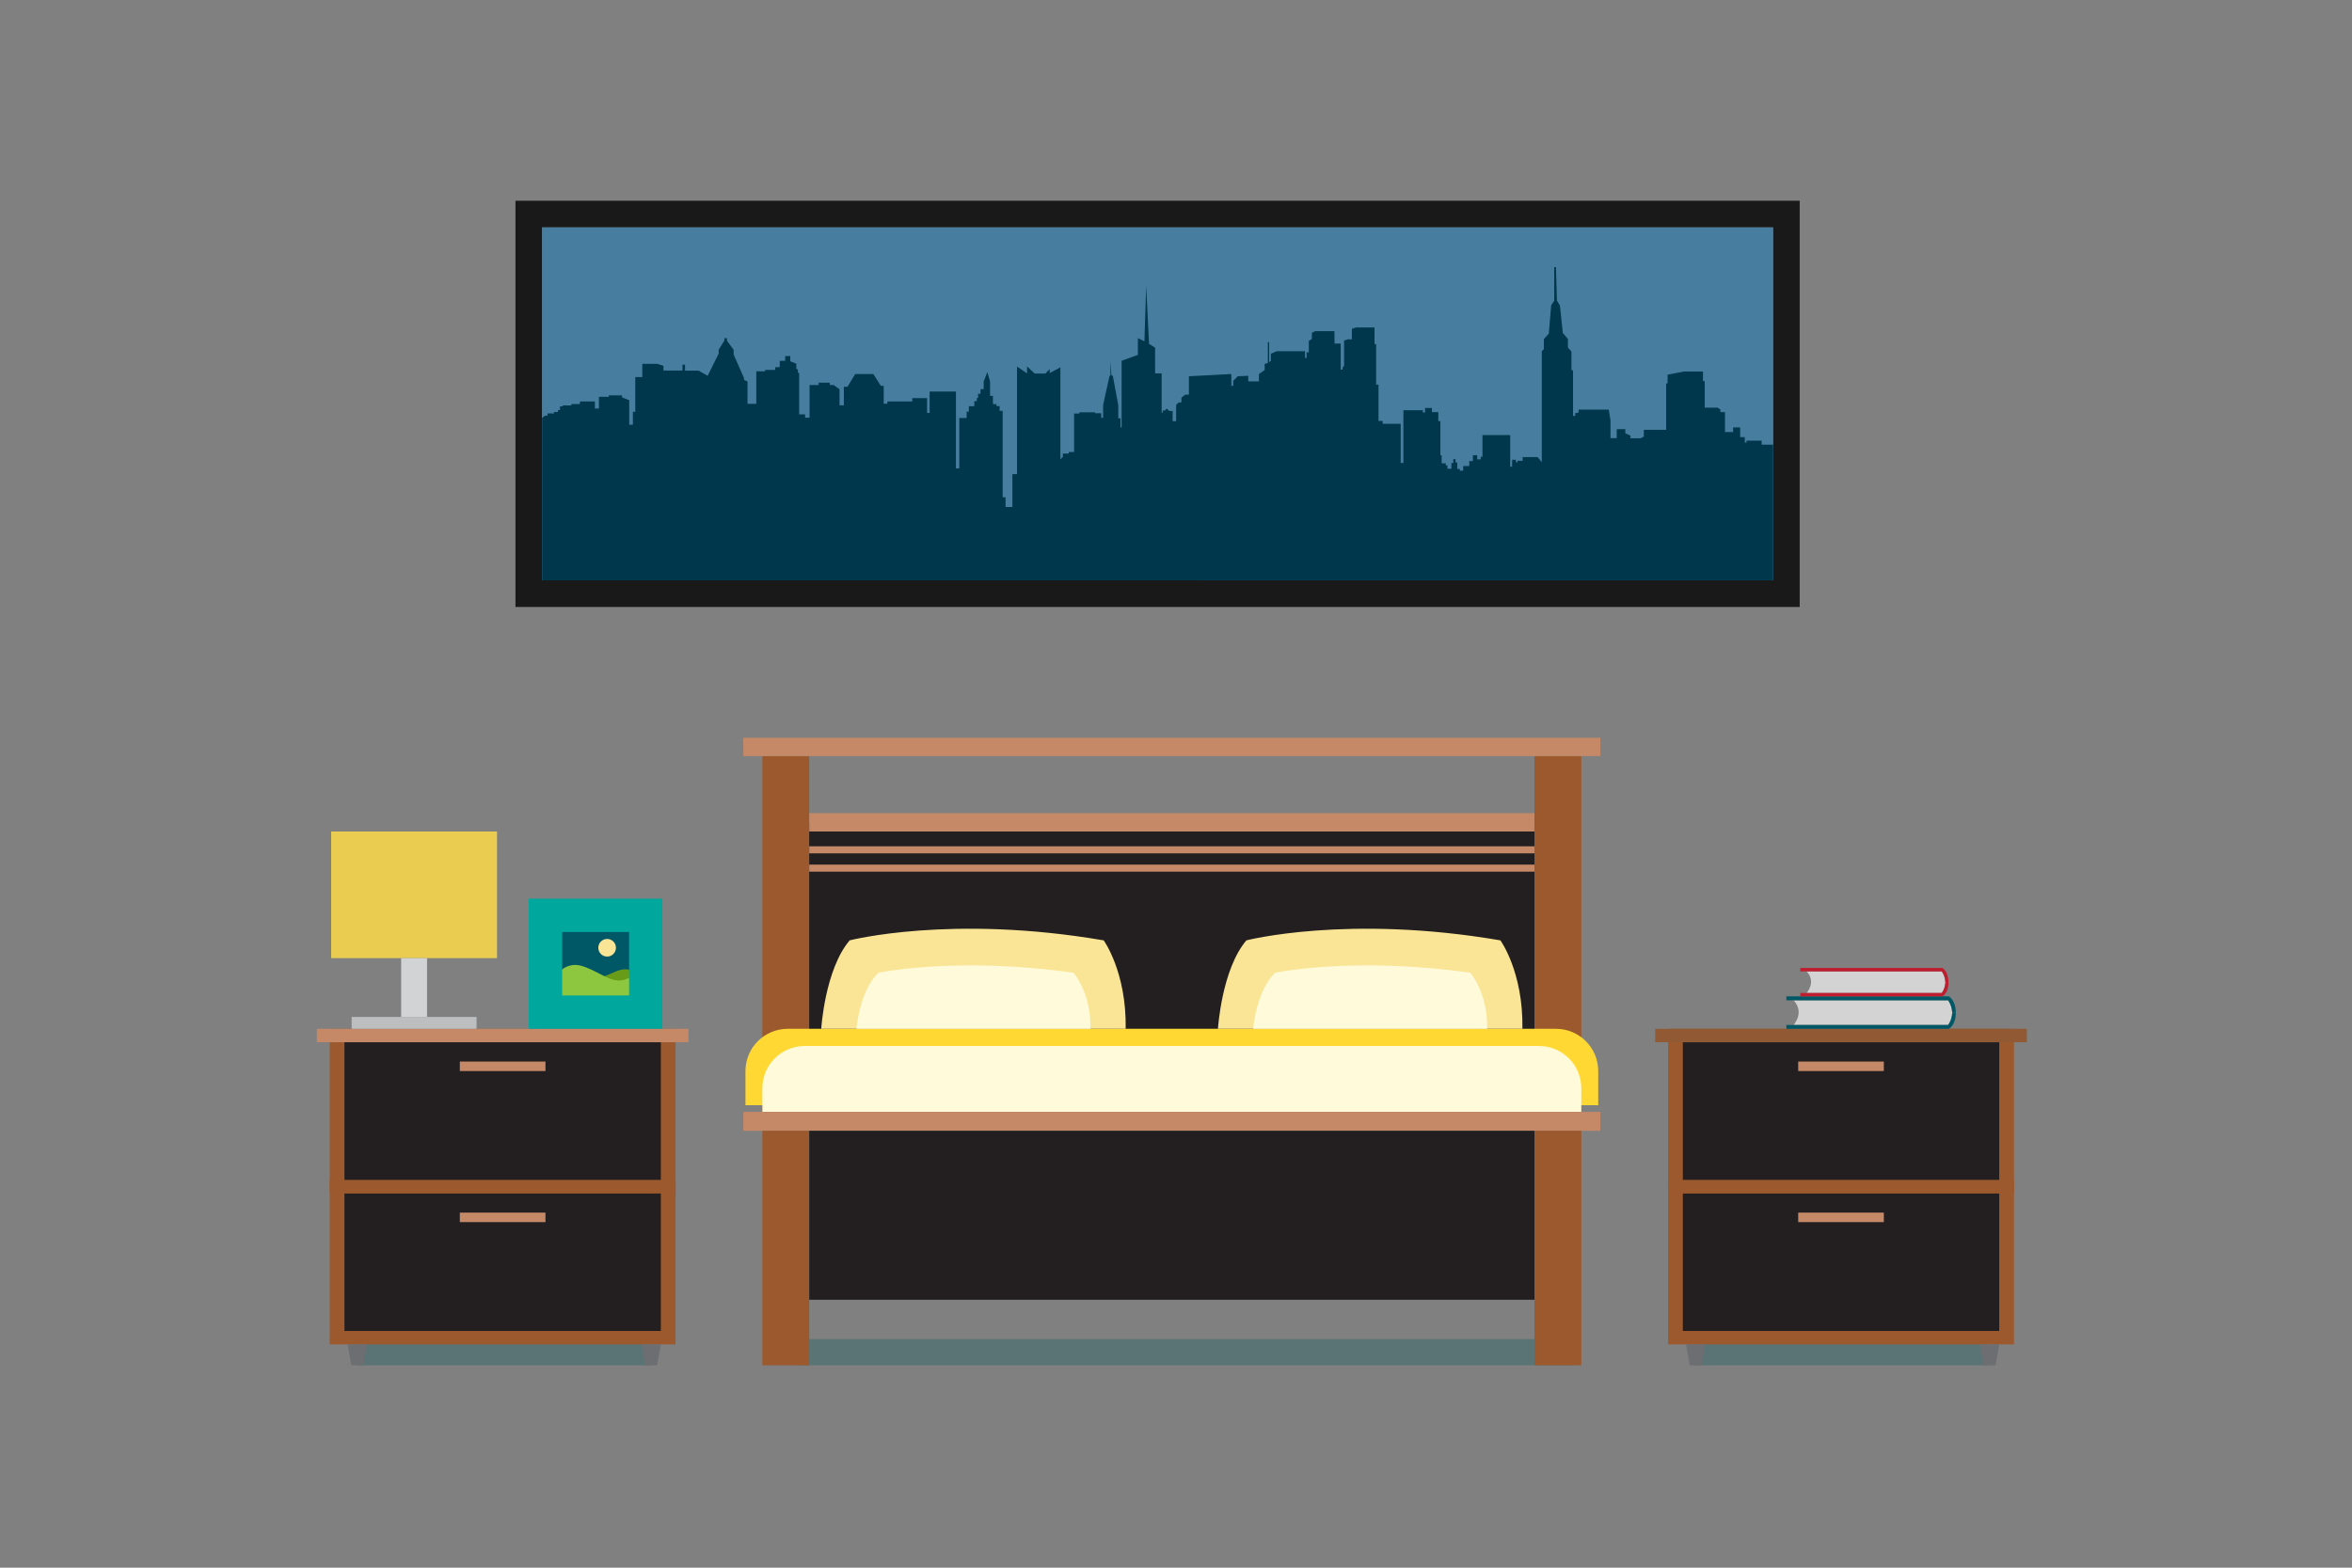 <?xml version="1.0" encoding="UTF-8" standalone="no"?>
<!-- Generator: Adobe Illustrator 27.5.0, SVG Export Plug-In . SVG Version: 6.00 Build 0)  -->

<svg
   version="1.1"
   x="0px"
   y="0px"
   viewBox="0 0 600 400"
   xml:space="preserve"
   id="svg226"
   width="600"
   height="400"
   xmlns="http://www.w3.org/2000/svg"
   xmlns:svg="http://www.w3.org/2000/svg"><rect x="0" y="0" width="600" height="400" fill="#808080" stroke="none"/><defs
   id="defs230" />

<g
   id="Objects"
   transform="matrix(0.6,0,0,0.6,58.938,-45.327)">
	
	<g
   id="g85">
		<g
   id="g79">
			<path
   style="fill:#191919"
   d="M 666.948,333.669 H 120.928 V 160.91 h 546.02 z M 132.267,322.331 H 655.61 V 172.249 H 132.267 Z"
   id="path77" />
		</g>
		<rect
   x="132.267"
   y="172.249"
   style="fill:#477ea0"
   width="523.343"
   height="150.082"
   id="rect81" />
		<path
   style="fill:#00374c"
   d="m 133.565,252.296 h 1.009 v -0.949 h 2.848 c 0,0 -0.339,-0.61 0,-0.61 0.339,0 1.56,0 1.56,0 v -0.814 h 0.881 v -1.56 h 1.152 v -0.406 h 3.661 v -0.61 h 1.221 2.441 v -1.085 h 6.373 v 3.018 h 1.695 v -4.983 h 4.204 v -0.61 h 4.678 0.95 v 0.813 c 0,0 3.051,1.355 3.051,1.153 0,-0.204 0,10.508 0,10.508 h 1.559 v -5.491 h 1.017 v -14.781 h 2.983 v -5.627 h 6.373 l 2.644,0.881 v 1.966 h 8.069 v -2.508 h 1.084 v 2.576 h 5.83 l 3.796,2.17 4.679,-9.424 v -1.694 l 2.44,-3.865 v -1.017 h 1.085 v 1.085 l 2.848,3.865 v 2.034 l 4.407,9.966 v 0.813 l 1.492,0.645 v 9.524 h 3.729 v -13.831 h 3.729 v -0.609 h 4.339 v -1.153 h 1.898 v -2.711 h 2.306 v -2.033 h 2.169 v 2.236 l 2.576,1.017 v 2.17 l 0.678,0.406 v 1.221 l 0.542,0.203 v 17.56 h 2.508 v 1.424 h 1.899 V 239.28 h 3.864 v -1.017 h 4.746 v 1.017 h 1.628 l 2.509,1.763 v 6.847 h 1.831 v -7.864 h 1.559 l 3.254,-5.424 h 7.729 l 3.186,5.017 h 1.221 v 7.593 h 1.559 v -0.949 h 10.576 v -1.424 h 6.305 v 6.305 h 1.085 v -9.085 h 11.186 v 32.678 h 1.424 v -21.424 h 3.118 v -2.711 h 0.949 v -2.305 h 2.305 v -2.17 h 1.085 v -1.356 h 0.542 v -1.762 h 1.017 v -1.966 h 1.356 v -3.323 l 1.559,-3.932 1.153,4 v 6.103 h 1.22 v 3.525 h 1.492 v 0.813 h 1.356 v 2.033 h 1.288 v 36.747 h 1.221 v 4.135 h 2.915 v -13.967 h 1.966 v -45.762 l 4.271,2.916 v -2.983 l 3.254,3.05 h 4.542 l 1.831,-1.898 v 1.694 l 4.542,-2.44 v 39.118 l 1.051,-1.05 v -1.39 h 2.542 v -0.678 h 2.238 v -16.339 h 2.237 v -0.543 h 6.712 v 0.407 h 2.576 v 1.966 h 0.814 v -5.492 l 2.712,-12.339 0.407,-0.204 v -6.169 l 0.407,6.102 0.61,0.271 2.305,12.407 v 5.627 h 0.949 v 3.864 h 0.475 v -28.339 l 6.916,-2.508 v -7.119 l 2.78,1.356 0.746,-23.594 1.221,24.679 2.576,1.626 v 10.917 h 2.779 v 16.746 h 0.475 v -0.949 h 0.882 l 0.813,-0.813 1.151,1.017 h 1.357 v 4.339 h 1.492 v -6.982 l 1.084,-1.017 h 1.153 v -2.034 l 1.693,-1.289 h 1.492 v -7.796 l 18.034,-0.949 v 5.017 h 0.814 v -2.102 l 1.898,-1.967 4.476,-0.203 v 2.372 h 4.543 v -3.118 l 2.44,-1.695 v -2.576 l 1.354,-0.407 v -8.881 h 0.543 v 8.543 l 0.745,-0.611 v -2.983 l 2.441,-1.085 h 12.067 v 2.848 h 0.68 v -2.372 h 0.947 v -4.882 l 1.287,-0.813 v -2.577 l 1.425,-0.746 h 8.204 v 5.288 h 2.644 v 11.051 h 0.813 v -0.948 l 0.611,-0.61 v -10.78 l 1.625,-0.542 h 1.695 v -4.475 l 1.764,-0.542 h 7.864 v 7.051 h 0.678 v 17.22 h 1.018 v 15.458 h 1.762 v 1.221 h 7.662 v 16.678 h 1.151 v -22.441 h 8.271 v 0.949 h 0.95 v -1.899 h 2.915 v 1.763 h 2.711 v 3.797 h 0.883 v 14.576 h 0.541 v 3.39 h 1.764 v 0.881 h 0.678 v 1.424 h 1.695 v -2.44 h 0.813 v -1.627 h 0.949 v 1.424 h 0.746 v 2.712 h 1.084 v 0.746 h 1.425 v -1.966 h 2.575 v -2.102 H 528 v -2.509 h 1.83 v 1.763 h 1.492 v -1.084 h 0.745 v -9.221 h 11.797 v 13.424 h 0.813 v -2.915 h 1.629 v 1.085 h 0.679 v -0.679 h 2.168 v -1.559 h 6.374 l 1.763,2.169 v -37.628 -9.559 l 0.88,-0.881 v -4.271 l 2.102,-2.305 1.017,-12.068 1.29,-1.967 V 189.18 h 0.746 l 0.405,14.169 1.288,2.169 1.221,11.661 2.17,2.509 v 3.661 l 1.491,1.696 v 7.932 h 0.678 v 19.458 h 0.949 v -1.153 l 1.424,-0.339 v -1.221 h 7.931 4.883 l 0.746,4.611 v 7.525 h 2.643 v -3.797 h 3.662 v 1.763 l 2.17,0.95 v 1.152 h 4.339 l 1.354,-0.746 v -2.848 h 9.492 v -19.525 l 0.609,-0.407 v -3.525 l 7.052,-1.356 h 7.999 c 0,0 0,4.339 0,4.136 0,-0.204 0.746,0 0.746,0 v 11.255 h 5.492 l 1.152,0.745 v 1.152 h 1.967 v 8.475 h 3.456 v -1.966 h 2.983 v 4.135 h 1.967 v 2.306 h 0.746 v -0.814 h 6.442 v 1.695 l 4.88,0.015 v 57.68 H 132.267 l 0.002,-69.085 z"
   id="path83" />
	</g>
	<g
   id="g133">
		<rect
   x="241.425"
   y="645.016"
   style="opacity:0.3;fill:#005559"
   width="329.575"
   height="11.122"
   id="rect87" />
		<g
   id="g131">
			<rect
   x="241.425"
   y="425.249"
   style="fill:#231f20"
   width="319.58"
   height="95.104"
   id="rect89" />
			<rect
   x="554.172"
   y="397.082"
   style="fill:#9b592d"
   width="19.926"
   height="151.269"
   id="rect91" />
			<rect
   x="225.902"
   y="397.082"
   style="fill:#9b592d"
   width="19.927"
   height="151.269"
   id="rect93" />
			<path
   style="fill:#ffd833"
   d="m 581.289,539.117 c 0,4.965 0,6.423 0,6.423 H 218.711 c 0,0 0,0.341 0,-4.625 v -9.889 c 0,-9.93 8.049,-17.979 17.979,-17.979 h 326.62 c 9.931,0 17.979,8.049 17.979,17.979 z"
   id="path95" />
			<path
   style="fill:#fffad9"
   d="m 574.098,545.524 c 0,4.965 0,2.826 0,2.826 H 225.902 c 0,0 0,2.139 0,-2.826 v -7.192 c 0,-9.929 8.049,-17.978 17.979,-17.978 h 312.236 c 9.931,0 17.979,8.05 17.979,17.978 v 7.192 z"
   id="path97" />
			<path
   style="fill:#ffffff;stroke:#231f20;stroke-miterlimit:10"
   d="M 567.443,549.476"
   id="path99" />
			<rect
   x="217.811"
   y="548.378"
   style="fill:#c68967"
   width="364.378"
   height="8.036"
   id="rect101" />
			<rect
   x="225.902"
   y="556.414"
   style="fill:#9b592d"
   width="19.927"
   height="99.724"
   id="rect103" />
			<rect
   x="554.172"
   y="556.414"
   style="fill:#9b592d"
   width="19.926"
   height="99.724"
   id="rect105" />
			<rect
   x="245.829"
   y="556.414"
   style="fill:#231f20"
   width="308.343"
   height="71.856"
   id="rect107" />
			<g
   id="g121">
				<g
   id="g113">
					<path
   style="fill:#f9e595"
   d="m 250.931,513.048 c 0,0 1.559,-25.238 12.087,-37.609 0,0 43.084,-11.134 108.002,0 0,0 9.748,13.362 9.358,37.609 z"
   id="path109" />
					<path
   style="fill:#fffad9"
   d="m 265.913,513.048 c 0,0 1.199,-15.995 9.289,-23.837 0,0 33.111,-7.057 83.004,0 0,0 7.491,8.469 7.191,23.837 z"
   id="path111" />
				</g>
				<g
   id="g119">
					<path
   style="fill:#f9e595"
   d="m 419.61,513.048 c 0,0 1.561,-25.238 12.087,-37.609 0,0 43.085,-11.134 108.003,0 0,0 9.748,13.362 9.358,37.609 z"
   id="path115" />
					<path
   style="fill:#fffad9"
   d="m 434.595,513.048 c 0,0 1.197,-15.995 9.288,-23.837 0,0 33.111,-7.057 83.004,0 0,0 7.49,8.469 7.191,23.837 z"
   id="path117" />
				</g>
			</g>
			<rect
   x="245.829"
   y="421.354"
   style="fill:#c68967"
   width="308.343"
   height="7.79"
   id="rect123" />
			<rect
   x="245.829"
   y="435.438"
   style="fill:#c68967"
   width="308.343"
   height="2.997"
   id="rect125" />
			<rect
   x="245.829"
   y="443.228"
   style="fill:#c68967"
   width="308.343"
   height="2.996"
   id="rect127" />
			<rect
   x="217.811"
   y="389.291"
   style="fill:#c68967"
   width="364.38"
   height="7.791"
   id="rect129" />
		</g>
	</g>
	<g
   id="g181">
		<rect
   x="53.683"
   y="646.875"
   style="opacity:0.3;fill:#005559"
   width="124.933"
   height="9.263"
   id="rect135" />
		<g
   id="g157">
			<rect
   x="41.955"
   y="577.297"
   style="fill:#9b592d"
   width="147.053"
   height="69.957"
   id="rect137" />
			<rect
   x="48.221"
   y="583.007"
   style="fill:#231f20"
   width="134.52"
   height="58.536"
   id="rect139" />
			<rect
   x="97.278"
   y="591.216"
   style="fill:#c68967"
   width="36.406"
   height="4.046"
   id="rect141" />
			<g
   id="g151">
				<rect
   x="41.955"
   y="513.05"
   style="fill:#9b592d"
   width="147.053"
   height="69.957"
   id="rect143" />
				<rect
   x="48.221"
   y="518.761"
   style="fill:#231f20"
   width="134.52"
   height="58.536"
   id="rect145" />
				<rect
   x="97.278"
   y="526.97"
   style="fill:#c68967"
   width="36.406"
   height="4.046"
   id="rect147" />
				<rect
   x="36.482"
   y="513.05"
   style="fill:#c68967"
   width="157.998"
   height="5.711"
   id="rect149" />
			</g>
			<polygon
   style="fill:#6d6e71"
   points="53.683,647.254 49.559,647.254 51.145,656.138 53.683,656.138 56.221,656.138 57.807,647.254 "
   id="polygon153" />
			<polygon
   style="fill:#6d6e71"
   points="178.617,647.254 174.492,647.254 176.079,656.138 178.617,656.138 181.155,656.138 182.741,647.254 "
   id="polygon155" />
		</g>
		<g
   id="g165">
			<rect
   x="42.586"
   y="429.145"
   style="fill:#eacd50"
   width="70.5"
   height="53.855"
   id="rect159" />
			<rect
   x="72.336"
   y="483"
   style="fill:#d1d3d4"
   width="11"
   height="25"
   id="rect161" />
			<rect
   x="51.28"
   y="508"
   style="fill:#bcbec0"
   width="53.112"
   height="5.048"
   id="rect163" />
		</g>
		<g
   id="g179">
			<rect
   x="138.5"
   y="470.49"
   style="fill:#005866"
   width="34.167"
   height="33.177"
   id="rect167" />
			<path
   style="fill:#689b18"
   d="m 171.25,489 c 0,0 -1.625,-1.75 -5.125,-1.125 -3.5,0.625 -9.25,4.539 -12.75,3.895 -3.5,-0.645 -1.625,3.668 -1,3.449 0.625,-0.219 13.625,2.031 14,1.656 0.375,-0.375 3.75,-4.546 3.75,-4.546 z"
   id="path169" />
			<path
   style="fill:#8dc63f"
   d="m 138.75,489.625 c 0,0 3.875,-5.125 10.125,-3.375 6.25,1.75 11.378,6.25 15.875,6.25 4.497,0 7.5,-3.307 7.5,-3.307 l 3.125,6.932 c 0,0 -4.375,7.375 -4.75,7.25 -0.375,-0.125 -16.25,1.75 -19.125,1 -2.875,-0.75 -10.75,-2.75 -11.375,-3.125 -0.625,-0.375 -2.875,-2.125 -3,-3.125 -0.125,-1 -0.375,-6.086 0,-6.355 0.375,-0.27 1.625,-2.145 1.625,-2.145 z"
   id="path171" />
			<g
   id="g175">
				<path
   style="fill:#00a79d"
   d="m 183.42,513.048 h -56.822 v -55.341 h 56.822 z m -42.65,-14.174 h 28.477 V 471.881 H 140.77 Z"
   id="path173" />
			</g>
			<path
   style="fill:#f9e595"
   d="m 163.652,478.583 c 0,2.071 -1.679,3.751 -3.751,3.751 -2.071,0 -3.751,-1.68 -3.751,-3.751 0,-2.07 1.68,-3.75 3.751,-3.75 2.072,0 3.751,1.68 3.751,3.75 z"
   id="path177" />
		</g>
	</g>
	<g
   id="g223">
		<rect
   x="622.055"
   y="645.654"
   style="opacity:0.3;fill:#005559"
   width="124.934"
   height="10.483"
   id="rect183" />
		<g
   id="g205">
			<rect
   x="610.995"
   y="577.296"
   style="fill:#9b592d"
   width="147.052"
   height="69.957"
   id="rect185" />
			<rect
   x="617.262"
   y="583.007"
   style="fill:#231f20"
   width="134.519"
   height="58.536"
   id="rect187" />
			<rect
   x="666.317"
   y="591.216"
   style="fill:#c68967"
   width="36.406"
   height="4.045"
   id="rect189" />
			<g
   id="g199">
				<rect
   x="610.995"
   y="513.05"
   style="fill:#9b592d"
   width="147.052"
   height="69.957"
   id="rect191" />
				<rect
   x="617.262"
   y="518.761"
   style="fill:#231f20"
   width="134.519"
   height="58.535"
   id="rect193" />
				<rect
   x="666.317"
   y="526.97"
   style="fill:#c68967"
   width="36.406"
   height="4.045"
   id="rect195" />
				<rect
   x="605.522"
   y="513.05"
   style="fill:#915a34"
   width="157.997"
   height="5.711"
   id="rect197" />
			</g>
			<polygon
   style="fill:#6d6e71"
   points="622.724,647.253 618.6,647.253 620.185,656.138 622.724,656.138 625.261,656.138 626.847,647.253 "
   id="polygon201" />
			<polygon
   style="fill:#6d6e71"
   points="747.656,647.253 743.532,647.253 745.118,656.138 747.656,656.138 750.194,656.138 751.78,647.253 "
   id="polygon203" />
		</g>
		<g
   id="g213">
			<path
   style="fill:#d3d3d3"
   d="m 664.332,500.92 h 65.713 c 0,0 3.944,5.247 0,10.496 h -65.713 c 0,0 4.909,-5.249 0,-10.496 z"
   id="path207" />
			<path
   style="fill:#005866"
   d="M 730.045,500.92 H 661.28 v -1.658 h 69.088 c 0,0 2.856,1.468 2.957,6.905 h -1.527 c 0,0 -0.065,-2.985 -1.753,-5.247 z"
   id="path209" />
			<path
   style="fill:#005866"
   d="M 730.045,511.415 H 661.28 v 1.658 h 69.088 c 0,0 2.957,-1.506 2.957,-6.906 h -1.527 c 0,0 -0.065,2.986 -1.753,5.248 z"
   id="path211" />
		</g>
		<g
   id="g221">
			<path
   style="fill:#d3d3d3"
   d="m 669.872,488.632 h 57.476 c 0,0 3.45,4.59 0,9.18 h -57.476 c 0,-0.001 4.294,-4.59 0,-9.18 z"
   id="path215" />
			<path
   style="fill:#be1e2d"
   d="m 727.348,488.632 h -60.145 v -1.45 h 60.429 c 0,0 2.498,1.283 2.585,6.04 h -1.335 c 0,0 -0.057,-2.613 -1.534,-4.59 z"
   id="path217" />
			<path
   style="fill:#be1e2d"
   d="m 727.348,497.81 h -60.145 v 1.451 h 60.429 c 0,0 2.585,-1.317 2.585,-6.04 h -1.335 c 0,10e-4 -0.057,2.612 -1.534,4.589 z"
   id="path219" />
		</g>
	</g>
</g>
</svg>
